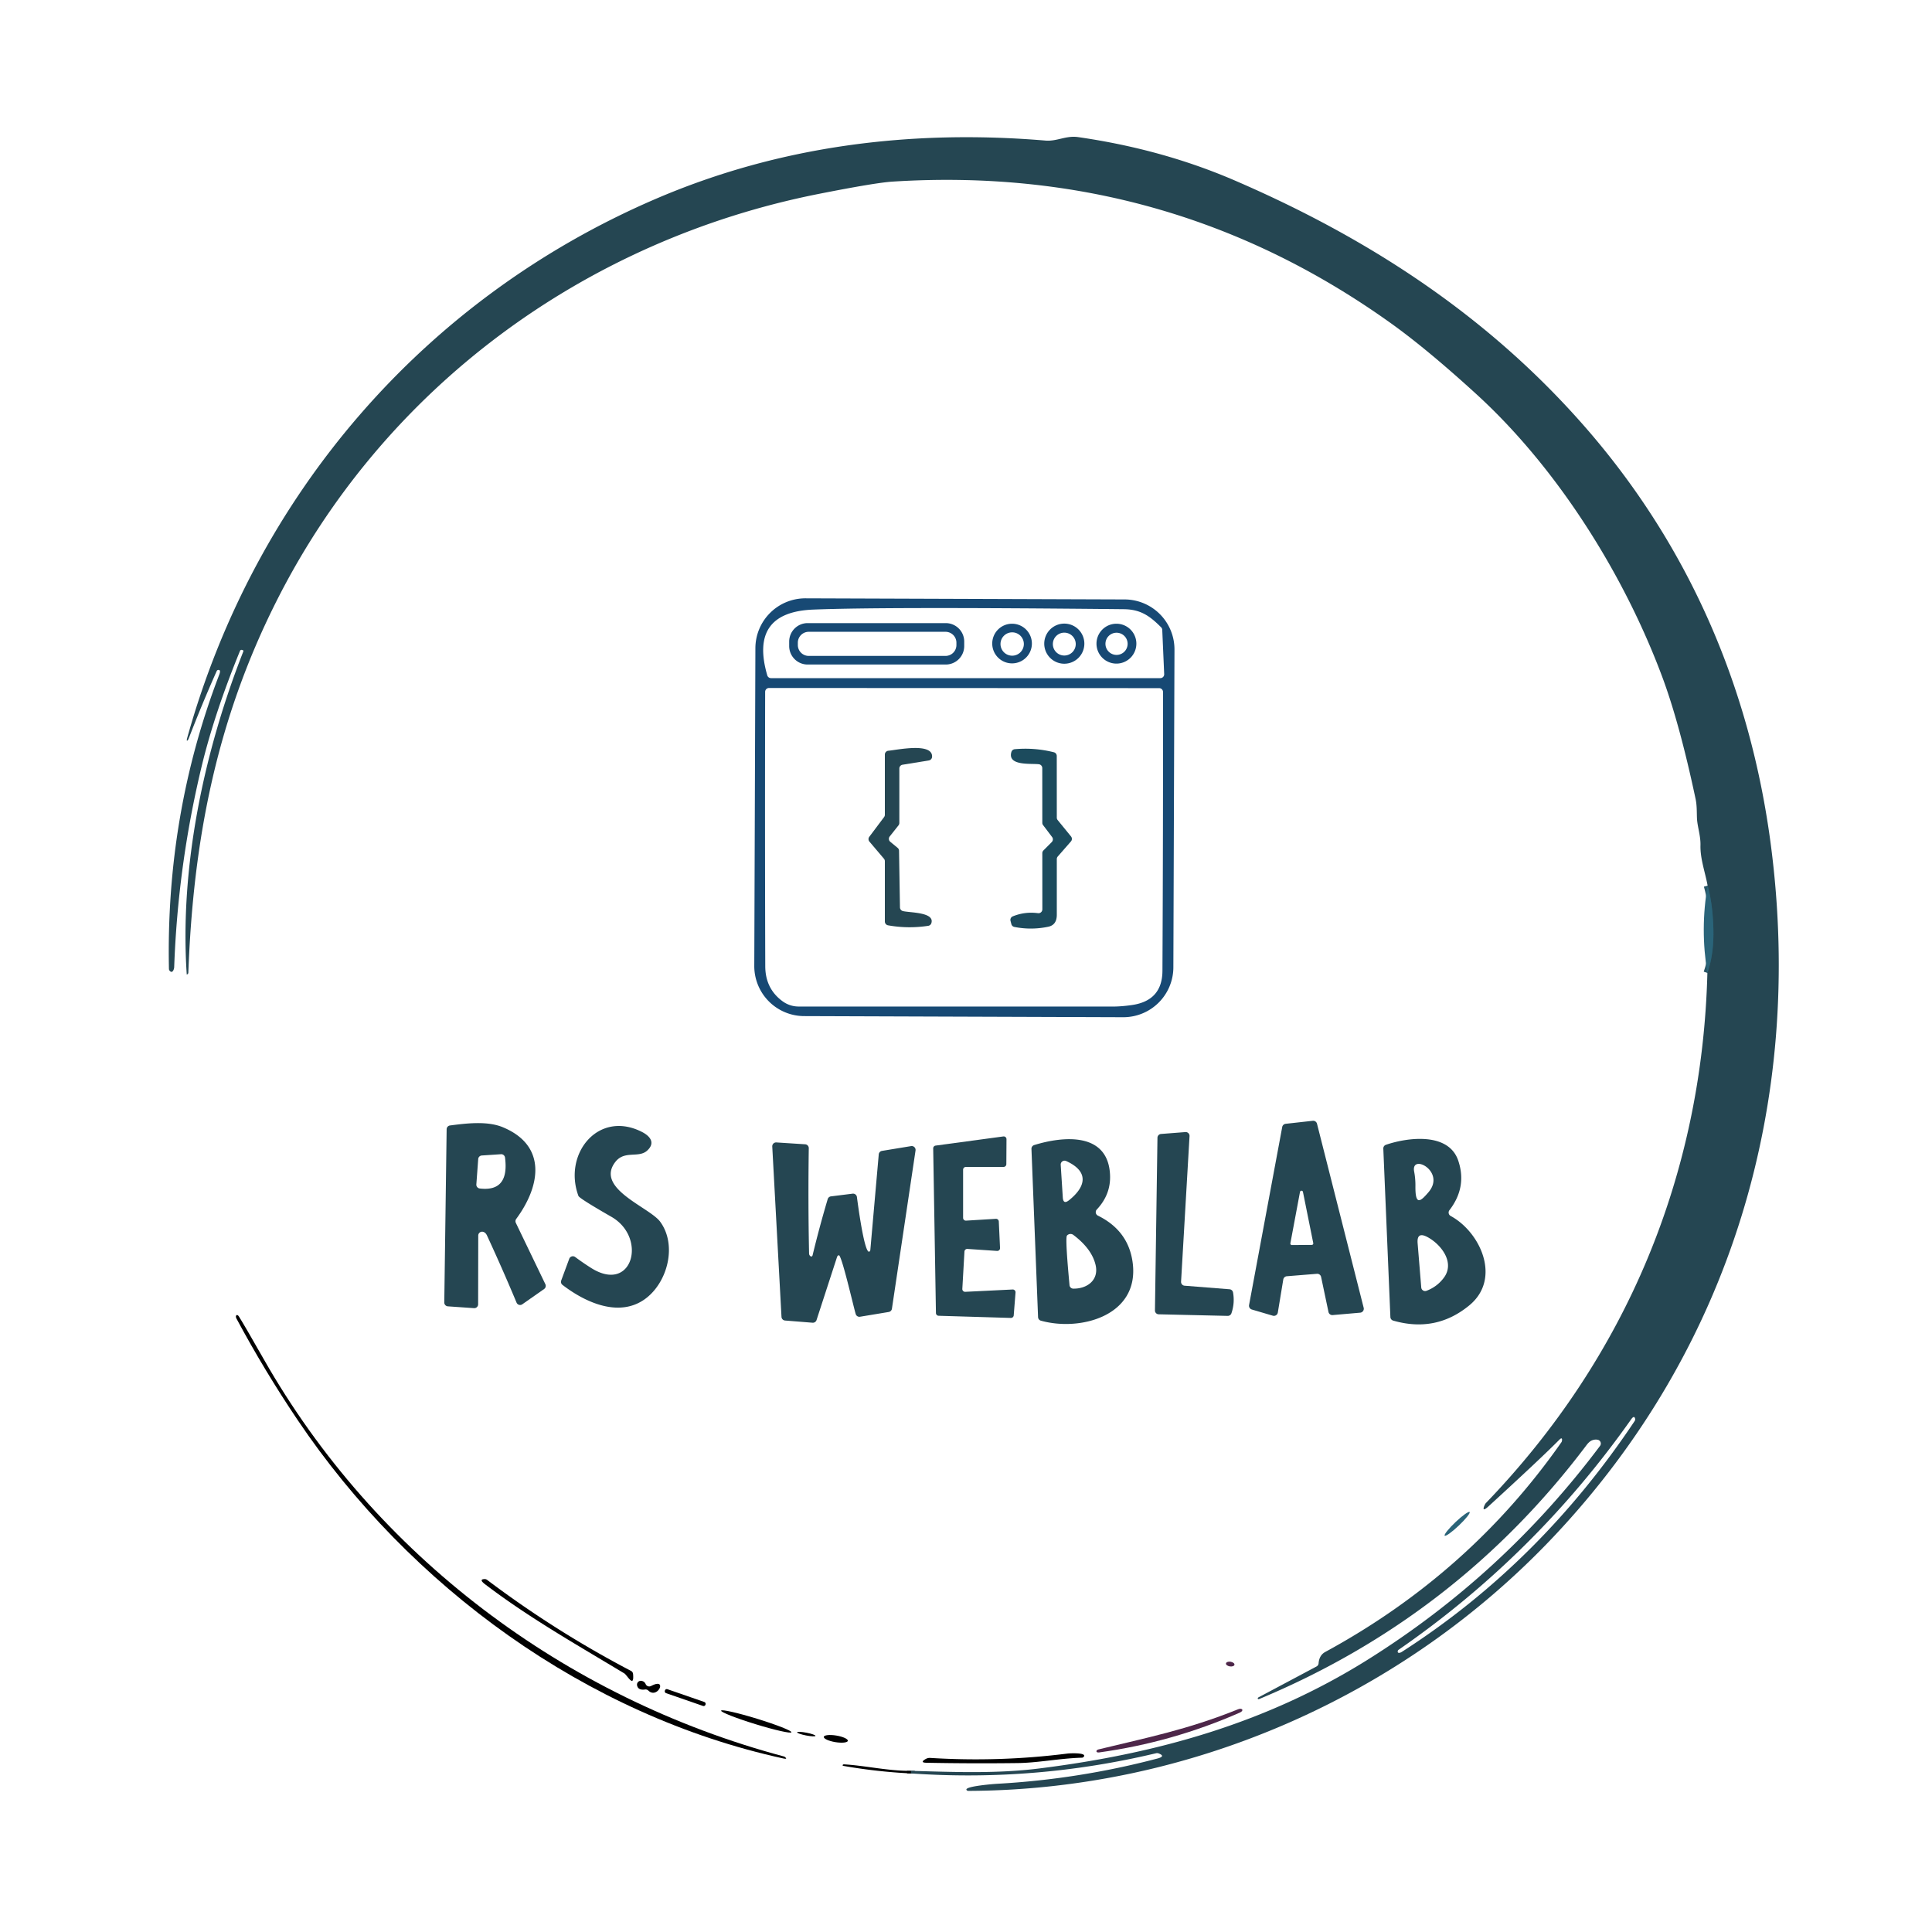 <?xml version="1.0" encoding="UTF-8" standalone="no"?>
<!DOCTYPE svg PUBLIC "-//W3C//DTD SVG 1.1//EN" "http://www.w3.org/Graphics/SVG/1.1/DTD/svg11.dtd">
<svg xmlns="http://www.w3.org/2000/svg" version="1.1" viewBox="0 0 500 500">
<g stroke-width="2.00" fill="none" stroke-linecap="butt">
<path stroke="#132329" vector-effect="non-scaling-stroke" d="
  M 235.75 458.96
  L 235.75 458.29"
/>
<path stroke="#285566" vector-effect="non-scaling-stroke" d="
  M 441.87 251.80
  Q 443.62 246.81 443.42 240.25
  Q 443.23 233.75 441.93 229.19"
/>
</g>
<path fill="#254652" d="
  M 235.75 458.96
  L 235.75 458.29
  C 246.74 458.60 257.93 459.06 268.93 457.68
  C 299.88 453.81 327.89 445.78 353.68 429.70
  Q 389.01 407.65 414.09 374.19
  A 1.00 1.00 0.0 0 0 413.49 372.61
  Q 412.80 372.47 412.07 372.74
  Q 411.33 373.01 410.59 374.00
  Q 377.23 418.30 325.90 439.70
  C 325.69 439.79 325.43 439.74 325.52 439.46
  A 0.32 0.26 89.6 0 1 325.65 439.30
  L 340.72 431.28
  A 1.00 1.00 0.0 0 0 341.25 430.47
  Q 341.41 428.37 342.98 427.52
  Q 380.33 407.22 404.12 373.21
  C 404.28 372.98 404.49 371.66 403.58 372.58
  Q 398.72 377.49 385.16 389.90
  C 383.09 391.78 384.25 389.30 384.52 389.02
  C 420.95 351.21 440.53 303.90 441.87 251.80
  Q 443.62 246.81 443.42 240.25
  Q 443.23 233.75 441.93 229.19
  C 441.31 225.80 439.99 222.23 440.08 218.76
  C 440.14 216.21 439.25 213.88 439.17 211.67
  C 439.11 209.98 439.17 208.46 438.82 206.78
  Q 434.67 187.23 430.23 175.29
  C 420.51 149.15 403.37 121.45 382.09 102.01
  Q 369.45 90.47 360.18 83.81
  Q 302.53 42.46 230.99 47.00
  Q 226.64 47.27 212.00 50.16
  C 151.26 62.16 99.20 100.45 71.39 155.90
  C 56.05 186.48 50.01 217.34 48.74 251.77
  A 0.35 0.34 70.5 0 1 48.64 251.99
  L 48.44 252.19
  Q 48.33 252.29 48.32 252.05
  C 46.48 224.19 52.85 194.40 62.94 168.68
  A 0.35 0.13 -69.2 0 0 62.94 168.31
  L 62.64 168.20
  A 0.42 0.41 21.0 0 0 62.12 168.43
  Q 55.44 184.76 52.14 198.53
  Q 46.02 224.07 45.08 250.30
  C 45.06 250.84 44.64 252.04 43.93 251.26
  A 0.82 0.81 -67.4 0 1 43.72 250.74
  Q 42.90 210.68 56.76 174.55
  Q 57.20 173.40 56.57 173.37
  A 0.50 0.50 0.0 0 0 56.08 173.67
  Q 52.23 182.32 48.84 191.12
  C 48.68 191.56 48.07 192.30 48.49 190.82
  C 66.10 127.85 109.88 77.24 169.54 51.54
  C 201.69 37.69 235.86 33.47 270.56 36.38
  C 273.54 36.63 275.86 35.03 279.00 35.48
  Q 300.83 38.62 319.56 46.71
  C 354.02 61.58 384.57 81.44 409.48 109.67
  C 436.70 140.50 452.96 177.58 458.33 218.94
  C 466.95 285.43 447.84 349.12 402.20 397.55
  C 363.05 439.10 307.73 463.28 250.58 463.48
  A 0.53 0.51 -15.0 0 1 250.13 463.23
  C 249.56 462.27 257.34 461.68 258.10 461.64
  Q 279.13 460.47 299.52 455.11
  Q 301.80 454.51 299.80 453.76
  A 1.06 1.01 46.5 0 0 299.22 453.73
  Q 267.88 461.20 235.75 458.96
  Z
  M 362.72 427.55
  C 387.11 411.91 406.99 391.83 423.05 367.76
  A 0.80 0.78 -38.1 0 0 423.14 367.06
  Q 422.88 366.27 422.12 367.35
  Q 397.33 402.49 361.96 426.96
  A 0.52 0.51 -11.8 0 0 361.74 427.29
  C 361.61 428.00 362.40 427.75 362.72 427.55
  Z"
/>
<path fill="#174974" d="
  M 303.666 250.359
  A 12.94 12.94 0.0 0 1 290.681 263.254
  L 208.101 262.966
  A 12.94 12.94 0.0 0 1 195.207 249.981
  L 195.494 167.741
  A 12.94 12.94 0.0 0 1 208.479 154.846
  L 291.058 155.135
  A 12.94 12.94 0.0 0 1 303.953 168.119
  L 303.666 250.359
  Z
  M 300.50 162.35
  C 297.59 159.43 295.23 157.71 290.86 157.66
  Q 229.03 157.02 210.49 157.76
  Q 193.80 158.42 198.57 174.78
  A 1.00 1.00 0.0 0 0 199.53 175.50
  L 300.30 175.50
  A 0.99 0.99 0.0 0 0 301.29 174.46
  L 300.79 163.01
  A 1.02 0.99 -69.7 0 0 300.50 162.35
  Z
  M 202.45 259.07
  Q 204.36 260.49 206.75 260.49
  L 287.75 260.50
  Q 290.28 260.50 293.03 260.09
  Q 300.80 258.93 300.84 251.25
  Q 301.02 214.93 300.99 179.09
  A 1.00 1.00 0.0 0 0 299.99 178.09
  L 199.02 178.05
  A 1.00 1.00 0.0 0 0 198.02 179.05
  Q 197.94 214.75 198.05 250.06
  Q 198.06 255.81 202.45 259.07
  Z"
/>
<path fill="#174974" d="
  M 249.54 167.20
  A 4.78 4.78 0.0 0 1 244.76 171.98
  L 209.02 171.98
  A 4.78 4.78 0.0 0 1 204.24 167.20
  L 204.24 166.04
  A 4.78 4.78 0.0 0 1 209.02 161.26
  L 244.76 161.26
  A 4.78 4.78 0.0 0 1 249.54 166.04
  L 249.54 167.20
  Z
  M 247.52 166.33
  A 2.82 2.82 0.0 0 0 244.70 163.51
  L 209.30 163.51
  A 2.82 2.82 0.0 0 0 206.48 166.33
  L 206.48 166.93
  A 2.82 2.82 0.0 0 0 209.30 169.75
  L 244.70 169.75
  A 2.82 2.82 0.0 0 0 247.52 166.93
  L 247.52 166.33
  Z"
/>
<path fill="#174974" d="
  M 267.05 166.55
  A 5.13 5.13 0.0 0 1 261.92 171.68
  A 5.13 5.13 0.0 0 1 256.79 166.55
  A 5.13 5.13 0.0 0 1 261.92 161.42
  A 5.13 5.13 0.0 0 1 267.05 166.55
  Z
  M 264.97 166.67
  A 3.02 3.02 0.0 0 0 261.95 163.65
  A 3.02 3.02 0.0 0 0 258.93 166.67
  A 3.02 3.02 0.0 0 0 261.95 169.69
  A 3.02 3.02 0.0 0 0 264.97 166.67
  Z"
/>
<path fill="#174974" d="
  M 280.63 166.58
  A 5.19 5.19 0.0 0 1 275.44 171.77
  A 5.19 5.19 0.0 0 1 270.25 166.58
  A 5.19 5.19 0.0 0 1 275.44 161.39
  A 5.19 5.19 0.0 0 1 280.63 166.58
  Z
  M 278.40 166.69
  A 2.96 2.96 0.0 0 0 275.44 163.73
  A 2.96 2.96 0.0 0 0 272.48 166.69
  A 2.96 2.96 0.0 0 0 275.44 169.65
  A 2.96 2.96 0.0 0 0 278.40 166.69
  Z"
/>
<path fill="#174974" d="
  M 294.09 166.58
  A 5.16 5.16 0.0 0 1 288.93 171.74
  A 5.16 5.16 0.0 0 1 283.77 166.58
  A 5.16 5.16 0.0 0 1 288.93 161.42
  A 5.16 5.16 0.0 0 1 294.09 166.58
  Z
  M 291.83 166.62
  A 2.87 2.87 0.0 0 0 288.96 163.75
  A 2.87 2.87 0.0 0 0 286.09 166.62
  A 2.87 2.87 0.0 0 0 288.96 169.49
  A 2.87 2.87 0.0 0 0 291.83 166.62
  Z"
/>
<path fill="#254652" d="
  M 233.66 235.78
  C 235.36 236.23 241.99 236.02 241.03 238.93
  A 1.01 1.00 -84.6 0 1 240.23 239.60
  Q 235.01 240.40 229.82 239.47
  A 1.00 1.00 0.0 0 1 229.00 238.49
  L 229.00 222.88
  A 1.00 1.00 0.0 0 0 228.76 222.23
  L 225.01 217.81
  A 1.00 1.00 0.0 0 1 224.97 216.56
  L 228.80 211.46
  A 1.02 0.99 -27.4 0 0 229.00 210.86
  L 229.00 195.28
  A 1.00 0.99 -2.2 0 1 229.92 194.29
  C 232.09 194.10 241.39 192.08 241.22 195.85
  A 1.00 0.99 86.5 0 1 240.39 196.80
  L 233.59 197.91
  A 0.99 0.99 0.0 0 0 232.75 198.89
  L 232.75 212.97
  A 1.03 0.99 64.8 0 1 232.54 213.59
  L 230.26 216.47
  A 1.00 0.99 -51.2 0 0 230.41 217.86
  L 232.30 219.42
  A 0.99 0.99 0.0 0 1 232.67 220.17
  L 232.91 234.83
  A 1.00 0.99 6.9 0 0 233.66 235.78
  Z"
/>
<path fill="#1c4b5d" d="
  M 272.28 216.62
  L 269.96 213.55
  A 0.97 0.94 -65.1 0 1 269.75 212.95
  L 269.74 198.78
  A 1.00 0.99 -86.4 0 0 268.87 197.79
  C 266.85 197.53 260.65 198.29 261.75 194.60
  A 1.01 1.00 -83.9 0 1 262.62 193.89
  Q 267.73 193.43 272.73 194.68
  A 1.00 0.99 -83.4 0 1 273.49 195.65
  L 273.50 211.61
  A 1.02 0.97 26.5 0 0 273.73 212.24
  L 277.18 216.47
  A 1.01 1.00 46.2 0 1 277.16 217.76
  L 273.75 221.66
  A 1.04 0.99 -25.8 0 0 273.50 222.32
  L 273.50 236.75
  Q 273.50 239.38 271.28 239.84
  Q 266.89 240.76 262.51 239.89
  A 1.01 0.99 88.0 0 1 261.74 239.16
  L 261.52 238.32
  A 0.99 0.99 0.0 0 1 262.11 237.15
  Q 265.25 235.88 268.63 236.33
  A 1.01 1.00 -86.3 0 0 269.76 235.33
  L 269.75 220.80
  A 1.04 1.01 -23.5 0 1 270.04 220.09
  L 272.19 217.93
  A 1.00 0.99 -41.3 0 0 272.28 216.62
  Z"
/>
<path fill="#2a6479" d="
  M 441.93 229.19
  Q 443.23 233.75 443.42 240.25
  Q 443.62 246.81 441.87 251.80
  Q 439.97 240.46 441.93 229.19
  Z"
/>
<path fill="#254652" d="
  M 332.11 331.14
  L 330.70 339.68
  A 1.02 1.02 0.0 0 1 329.40 340.50
  L 323.97 338.90
  A 1.02 1.02 0.0 0 1 323.26 337.73
  L 331.84 291.66
  A 1.02 1.02 0.0 0 1 332.73 290.84
  L 339.74 290.06
  A 1.02 1.02 0.0 0 1 340.84 290.82
  L 352.92 338.46
  A 1.02 1.02 0.0 0 1 352.01 339.72
  L 344.90 340.34
  A 1.02 1.02 0.0 0 1 343.81 339.54
  L 341.90 330.47
  A 1.02 1.02 0.0 0 0 340.82 329.66
  L 333.03 330.29
  A 1.02 1.02 0.0 0 0 332.11 331.14
  Z
  M 333.95 321.76
  A 0.39 0.39 0.0 0 0 334.34 322.22
  L 339.49 322.18
  A 0.39 0.39 0.0 0 0 339.87 321.71
  L 337.20 308.45
  A 0.39 0.39 0.0 0 0 336.44 308.46
  L 333.95 321.76
  Z"
/>
<path fill="#254652" d="
  M 123.77 319.76
  L 123.74 337.55
  A 1.00 1.00 0.0 0 1 122.67 338.55
  L 115.91 338.08
  A 1.00 0.99 -87.9 0 1 114.98 337.07
  L 115.59 292.25
  A 1.00 1.00 0.0 0 1 116.46 291.27
  C 120.75 290.71 126.16 290.05 130.19 291.75
  C 141.53 296.50 139.95 306.84 133.60 315.45
  A 1.01 1.00 -39.9 0 0 133.50 316.48
  L 141.14 332.35
  A 1.00 0.99 -30.5 0 1 140.81 333.60
  L 135.17 337.55
  A 1.00 0.99 61.2 0 1 133.68 337.11
  Q 130.07 328.47 126.03 319.74
  Q 125.68 318.98 125.04 318.80
  A 1.00 1.00 0.0 0 0 123.77 319.76
  Z
  M 124.16 307.58
  Q 131.85 308.50 130.70 299.58
  A 1.00 0.99 84.5 0 0 129.65 298.71
  L 124.69 299.04
  A 1.00 0.99 -0.0 0 0 123.76 299.96
  L 123.28 306.51
  A 1.00 1.00 0.0 0 0 124.16 307.58
  Z"
/>
<path fill="#254652" d="
  M 158.30 314.95
  C 157.18 314.30 149.95 310.19 149.70 309.51
  C 145.66 298.58 154.87 287.19 166.15 292.95
  C 168.31 294.06 169.66 295.81 167.47 297.79
  C 165.25 299.79 161.62 297.63 159.24 300.72
  C 153.93 307.60 168.10 312.42 170.86 316.19
  C 175.30 322.25 172.77 331.97 166.91 336.20
  C 160.30 340.97 151.68 337.23 145.57 332.53
  A 1.00 0.99 -61.5 0 1 145.24 331.40
  L 147.32 325.77
  A 1.00 1.00 0.0 0 1 148.85 325.31
  Q 150.84 326.79 152.94 328.12
  C 163.66 334.94 167.60 320.37 158.30 314.95
  Z"
/>
<path fill="#254652" d="
  M 299.87 340.14
  A 0.99 0.99 0.0 0 1 298.90 339.13
  L 299.55 294.46
  A 1.00 1.00 0.0 0 1 300.47 293.47
  L 306.78 292.98
  A 0.99 0.99 0.0 0 1 307.85 294.03
  L 305.66 331.68
  A 1.00 0.99 -85.9 0 0 306.57 332.74
  L 318.20 333.66
  A 1.01 1.00 87.0 0 1 319.11 334.48
  Q 319.60 337.24 318.69 339.88
  A 1.00 1.00 0.0 0 1 317.72 340.55
  L 299.87 340.14
  Z"
/>
<path fill="#254652" d="
  M 249.25 302.72
  L 249.25 315.18
  A 0.72 0.72 0.0 0 0 250.01 315.90
  L 257.73 315.43
  A 0.72 0.72 0.0 0 1 258.49 316.11
  L 258.81 322.99
  A 0.72 0.72 0.0 0 1 258.04 323.74
  L 250.37 323.22
  A 0.72 0.72 0.0 0 0 249.60 323.90
  L 249.05 333.56
  A 0.72 0.72 0.0 0 0 249.81 334.32
  L 262.06 333.72
  A 0.72 0.72 0.0 0 1 262.82 334.50
  L 262.35 340.42
  A 0.72 0.72 0.0 0 1 261.61 341.08
  L 242.92 340.52
  A 0.72 0.72 0.0 0 1 242.22 339.81
  L 241.51 297.21
  A 0.72 0.72 0.0 0 1 242.13 296.48
  L 259.66 294.11
  A 0.72 0.72 0.0 0 1 260.48 294.83
  L 260.44 301.28
  A 0.72 0.72 0.0 0 1 259.72 302.00
  L 249.97 302.00
  A 0.72 0.72 0.0 0 0 249.25 302.72
  Z"
/>
<path fill="#254652" d="
  M 269.38 341.79
  A 1.00 0.99 -83.6 0 1 268.65 340.87
  L 266.94 297.34
  A 1.01 1.00 -9.8 0 1 267.65 296.34
  C 274.92 294.09 286.79 292.78 287.28 304.09
  Q 287.50 309.13 283.85 313.02
  A 1.00 1.00 0.0 0 0 284.13 314.60
  Q 292.14 318.54 293.16 326.98
  C 294.79 340.53 279.59 344.64 269.38 341.79
  Z
  M 275.92 300.47
  A 1.00 1.00 0.0 0 0 274.51 301.44
  L 275.05 309.89
  Q 275.17 311.81 276.67 310.61
  C 281.06 307.11 281.90 303.18 275.92 300.47
  Z
  M 277.79 319.60
  A 1.22 1.22 0.0 0 0 276.13 319.77
  C 275.61 320.37 276.66 331.10 276.79 332.59
  A 1.00 0.99 87.8 0 0 277.77 333.50
  C 281.37 333.55 284.46 331.26 283.53 327.34
  Q 282.54 323.19 277.79 319.60
  Z"
/>
<path fill="#254652" d="
  M 360.55 341.77
  A 1.00 1.00 0.0 0 1 359.83 340.85
  L 358.00 297.26
  A 1.00 1.00 0.0 0 1 358.68 296.27
  C 364.23 294.37 374.90 292.93 377.40 300.39
  Q 379.70 307.24 375.11 313.20
  A 1.00 1.00 0.0 0 0 375.43 314.69
  C 383.15 318.88 388.61 330.90 380.30 337.79
  Q 371.64 344.96 360.55 341.77
  Z
  M 369.68 308.56
  C 374.29 303.17 365.09 298.40 365.98 303.18
  Q 366.33 305.04 366.31 306.93
  C 366.25 312.12 367.60 310.99 369.68 308.56
  Z
  M 369.17 334.06
  Q 371.89 333.03 373.63 330.73
  C 376.62 326.80 373.02 322.11 369.50 320.19
  Q 366.63 318.62 366.88 321.76
  L 367.82 333.21
  A 1.00 1.00 0.0 0 0 369.17 334.06
  Z"
/>
<path fill="#254652" d="
  M 225.24 323.51
  L 227.42 298.75
  A 1.00 0.99 -2.6 0 1 228.25 297.85
  L 235.79 296.61
  A 1.00 1.00 0.0 0 1 236.94 297.75
  L 230.83 338.70
  A 1.01 1.01 0.0 0 1 230.00 339.54
  L 222.57 340.77
  A 0.99 0.99 0.0 0 1 221.46 340.08
  C 220.92 338.36 217.81 324.65 217.08 324.85
  A 0.65 0.64 -88.1 0 0 216.64 325.27
  L 211.32 341.63
  A 1.00 1.00 0.0 0 1 210.29 342.32
  L 203.17 341.75
  A 1.00 1.00 0.0 0 1 202.25 340.81
  L 199.86 296.72
  A 1.01 1.00 -89.8 0 1 200.92 295.66
  L 208.37 296.14
  A 1.00 1.00 0.0 0 1 209.31 297.15
  Q 209.11 311.10 209.39 324.45
  C 209.40 324.99 210.12 325.59 210.31 324.81
  Q 212.07 317.52 214.21 310.33
  A 1.01 1.00 -85.1 0 1 215.05 309.62
  L 220.65 308.92
  A 1.01 1.00 -7.2 0 1 221.77 309.78
  C 221.94 311.07 223.70 324.66 224.99 323.91
  A 0.53 0.51 -14.1 0 0 225.24 323.51
  Z"
/>
<path fill="#000000" d="
  M 202.78 455.10
  C 151.66 443.96 106.09 410.64 77.03 367.50
  Q 68.45 354.76 61.18 341.21
  C 60.79 340.48 61.34 339.91 61.85 340.73
  Q 63.44 343.29 68.26 351.76
  C 97.05 402.40 145.96 439.37 202.87 454.57
  Q 203.05 454.62 203.19 454.74
  Q 203.88 455.34 202.78 455.10
  Z"
/>
<ellipse fill="#2a6479" cx="0.00" cy="0.00" transform="translate(377.11,394.37) rotate(-43.5)" rx="4.45" ry="0.62"/>
<path fill="#000000" d="
  M 125.54 410.01
  Q 123.82 408.70 125.43 408.67
  A 1.00 1.00 0.0 0 1 126.06 408.87
  Q 143.71 422.18 163.31 432.43
  A 1.01 0.99 -79.2 0 1 163.84 433.23
  C 164.18 437.09 162.30 433.52 161.58 433.08
  C 149.31 425.67 136.98 418.72 125.54 410.01
  Z"
/>
<ellipse fill="#4d2649" cx="0.00" cy="0.00" transform="translate(318.38,430.66) rotate(8.6)" rx="1.11" ry="0.61"/>
<path fill="#000000" d="
  M 168.38 436.38
  Q 168.58 436.30 168.77 436.20
  C 172.78 434.24 170.17 439.83 167.78 437.51
  A 0.99 0.98 62.8 0 0 166.95 437.24
  Q 165.16 437.49 164.88 436.20
  A 0.99 0.99 0.0 0 1 166.03 435.01
  Q 166.79 435.14 167.10 435.85
  A 1.00 0.99 67.1 0 0 168.38 436.38
  Z"
/>
<rect fill="#000000" x="-5.56" y="-0.54" transform="translate(177.33,439.33) rotate(19.1)" width="11.12" height="1.08" rx="0.48"/>
<ellipse fill="#000000" cx="0.00" cy="0.00" transform="translate(195.72,445.51) rotate(17.1)" rx="9.52" ry="0.73"/>
<path fill="#4d2649" d="
  M 284.45 453.53
  C 283.56 453.65 283.54 452.93 284.28 452.75
  C 296.63 449.74 307.25 447.67 320.44 442.35
  C 321.48 441.94 322.07 442.69 320.84 443.23
  Q 303.35 450.92 284.45 453.53
  Z"
/>
<ellipse fill="#000000" cx="0.00" cy="0.00" transform="translate(208.67,448.78) rotate(11.0)" rx="2.42" ry="0.36"/>
<ellipse fill="#000000" cx="0.00" cy="0.00" transform="translate(216.31,450.01) rotate(9.4)" rx="3.15" ry="0.86"/>
<path fill="#000000" d="
  M 276.26 453.82
  C 276.85 453.74 280.96 453.55 280.56 454.50
  A 0.64 0.63 -79.2 0 1 279.99 454.89
  C 274.33 455.05 268.62 456.22 263.37 456.28
  Q 251.57 456.43 239.78 456.20
  Q 237.96 456.17 239.53 455.25
  Q 240.11 454.91 240.76 454.95
  Q 258.55 456.06 276.26 453.82
  Z"
/>
<path fill="#000000" d="
  M 235.75 458.29
  L 235.75 458.96
  Q 227.04 458.54 218.44 457.04
  Q 217.86 456.94 218.16 456.70
  A 0.41 0.39 26.1 0 1 218.44 456.61
  C 224.14 456.96 229.89 458.35 235.75 458.29
  Z"
/>
</svg>
